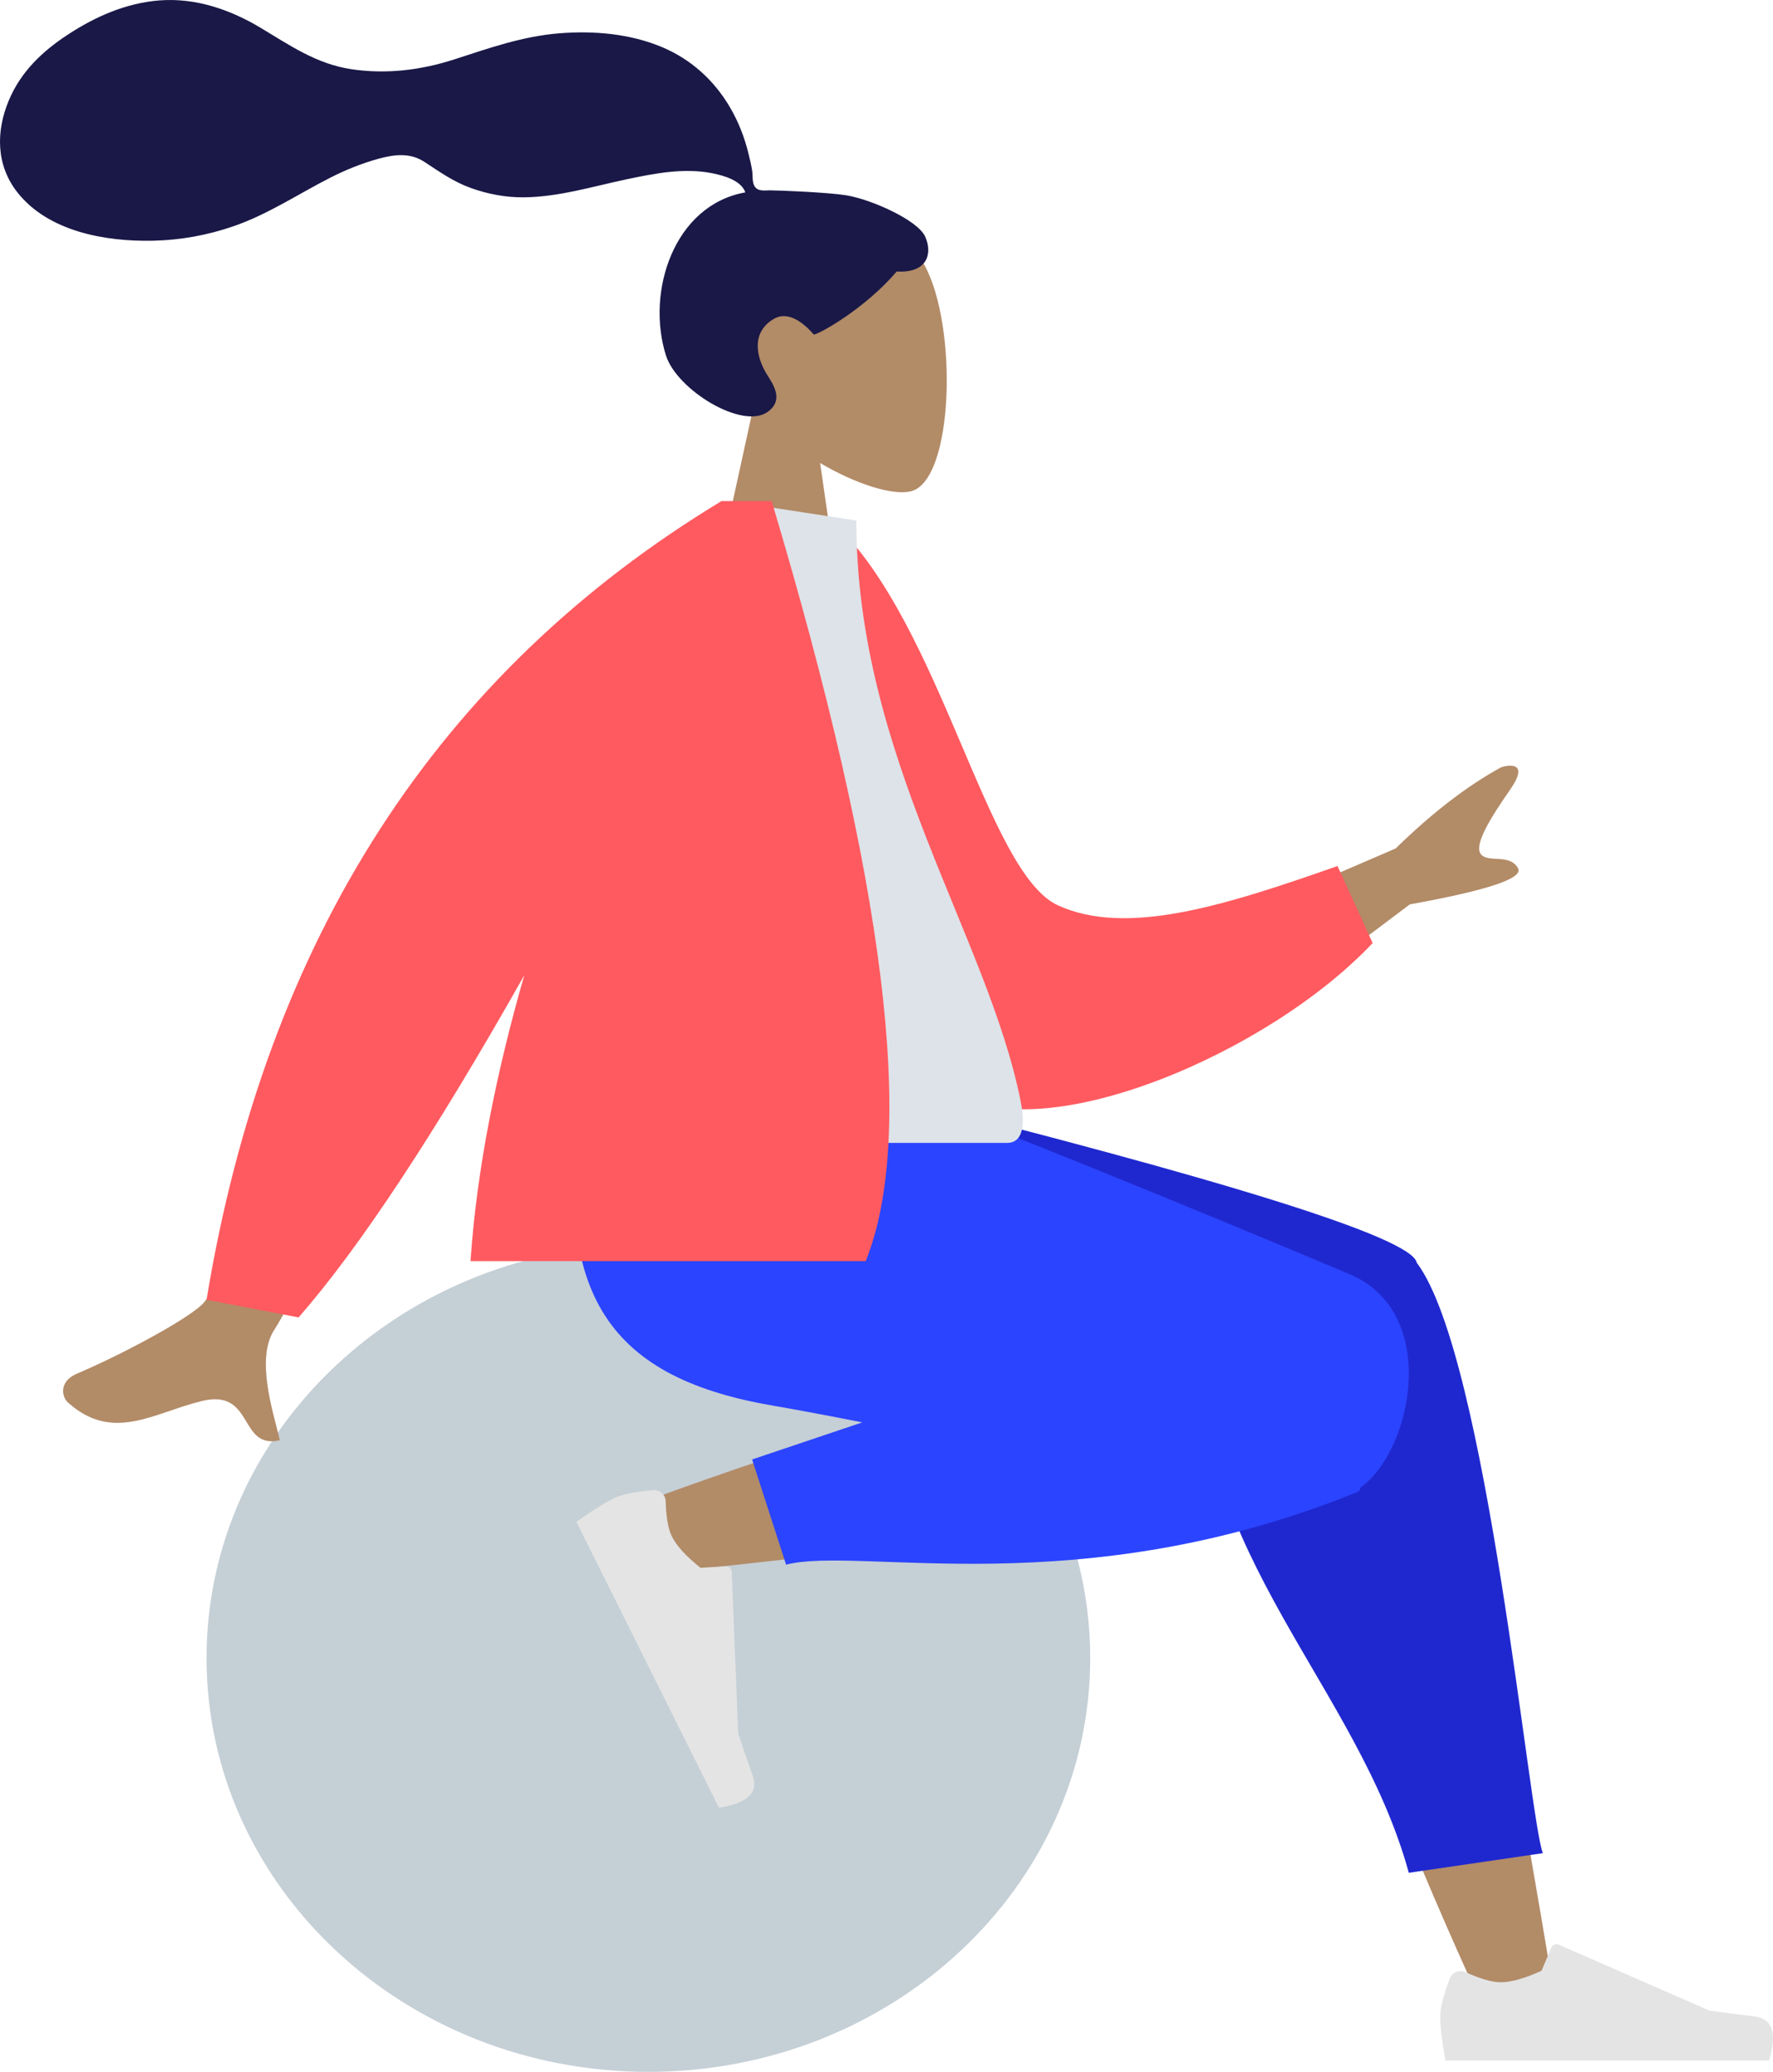<svg width="404" height="472" viewBox="0 0 404 472" fill="none" xmlns="http://www.w3.org/2000/svg">
<path fill-rule="evenodd" clip-rule="evenodd" d="M171.618 92.977C165.593 86.039 161.516 77.537 162.197 68.011C164.16 40.563 203.109 46.601 210.686 60.455C218.262 74.308 217.362 109.449 207.57 111.925C203.665 112.912 195.346 110.494 186.88 105.487L192.194 142.37H160.815L171.618 92.977Z" fill="#B28B67"/>
<path fill-rule="evenodd" clip-rule="evenodd" d="M192.801 44.488C188.665 43.822 177.53 43.365 175.476 43.365C174.164 43.365 172.742 43.659 171.965 42.477C171.328 41.509 171.561 39.872 171.371 38.749C171.151 37.444 170.837 36.156 170.52 34.871C169.619 31.215 168.255 27.736 166.347 24.471C162.767 18.344 157.522 13.544 150.901 10.752C143.589 7.668 135.315 6.962 127.45 7.588C119.034 8.257 111.415 10.982 103.468 13.547C95.896 15.992 87.964 16.954 80.044 15.76C72.064 14.558 66.035 10.315 59.304 6.288C52.413 2.165 44.539 -0.531 36.393 0.088C28.789 0.667 21.781 3.747 15.494 7.862C9.611 11.711 4.757 16.343 2.016 22.861C-0.932 29.873 -0.929 37.57 3.919 43.767C10.946 52.749 23.991 55.072 34.845 54.841C41.122 54.708 47.288 53.584 53.215 51.539C61.119 48.811 67.949 44.189 75.344 40.438C78.814 38.678 82.401 37.233 86.161 36.191C89.81 35.181 93.403 34.717 96.707 36.879C100.202 39.167 103.333 41.413 107.331 42.845C111.166 44.219 115.229 44.988 119.315 44.956C127.265 44.896 135.102 42.466 142.823 40.839C149.12 39.511 155.857 38.189 162.276 39.465C164.955 39.997 168.868 41.096 169.835 43.827C153.552 46.722 147.156 66.478 151.747 80.98C154.224 88.808 169.118 97.958 174.908 93.843C178.577 91.236 176.35 87.814 174.908 85.554C172.148 81.228 171.204 75.67 176.311 72.657C180.717 70.059 185.349 76.229 185.437 76.222C186.648 76.129 197.111 70.324 204.32 61.853C211.431 62.266 212.51 57.666 210.812 53.904C209.114 50.142 198.515 45.407 192.801 44.488Z" fill="#191847"/>
<path d="M147.742 472C203.342 472 248.415 429.793 248.415 377.728C248.415 325.663 203.342 283.457 147.742 283.457C92.141 283.457 47.068 325.663 47.068 377.728C47.068 429.793 92.141 472 147.742 472Z" fill="#C5CFD6"/>
<path fill-rule="evenodd" clip-rule="evenodd" d="M337.987 457.455C321.235 421.083 309.12 389.411 304.257 372.701C295.931 344.089 289.596 318.912 287.995 309.51C284.178 287.089 317.363 285.784 321.75 296.926C328.389 313.791 339.979 369.202 353.905 452.899L337.987 457.455ZM143.673 343.308C159.043 337.348 212.868 318.696 238.828 313.42C246.287 311.904 253.518 310.495 260.315 309.222C280.52 305.438 290.989 341.196 271.529 343.944C223.066 350.786 154.361 357.852 148.481 358.645C140.241 359.756 134.014 347.053 143.673 343.308Z" fill="#B28B67"/>
<path fill-rule="evenodd" clip-rule="evenodd" d="M272.717 299.382L189.58 257.864V248.826H199.467C279.898 268.932 320.998 281.817 322.768 287.481C322.787 287.542 322.804 287.603 322.82 287.664C322.86 287.716 322.9 287.769 322.939 287.822C338.879 309.327 348.425 414.317 351.558 422.179L321.014 426.649C309.33 384.146 271.949 354.536 272.942 303.631C272.674 302.138 272.606 300.721 272.717 299.382Z" fill="#1F28CF"/>
<path fill-rule="evenodd" clip-rule="evenodd" d="M196.488 324.039C188.881 322.545 181.876 321.212 175.882 320.181C137.164 313.518 125.873 293.187 132.549 248.826H203.886C215.539 252.11 276.099 277.024 307.52 290.275C328.316 299.046 321.761 330.662 309.984 338.89C309.92 339.395 309.708 339.738 309.33 339.891C245.979 365.65 195.862 352.134 179.121 356.453L171.377 332.489L196.488 324.039Z" fill="#2B44FF"/>
<path fill-rule="evenodd" clip-rule="evenodd" d="M148.816 339.468C144.686 339.838 141.756 340.436 140.025 341.262C137.921 342.265 135.022 344.077 131.331 346.696C132.536 349.112 143.365 370.823 163.818 411.83C170.318 410.825 172.883 408.392 171.515 404.53C170.147 400.669 169.044 397.445 168.204 394.86L166.744 358.081C166.716 357.373 166.111 356.817 165.392 356.838C165.38 356.838 165.368 356.839 165.356 356.84L159.614 357.169C156.339 354.552 154.174 352.189 153.122 350.078C152.266 348.363 151.785 345.661 151.678 341.972L151.678 341.972C151.637 340.556 150.438 339.431 149.001 339.458C148.939 339.459 148.878 339.462 148.816 339.468Z" fill="#E4E4E4"/>
<path fill-rule="evenodd" clip-rule="evenodd" d="M330.363 450.711C328.9 454.542 328.169 457.408 328.169 459.309C328.169 461.622 328.562 464.997 329.347 469.435C332.082 469.435 356.663 469.435 403.089 469.435C405.006 463.22 403.9 459.865 399.771 459.369C395.642 458.874 392.212 458.426 389.482 458.027L355.207 443.037C354.547 442.749 353.774 443.039 353.48 443.686C353.475 443.698 353.47 443.709 353.466 443.72L351.263 448.963C347.441 450.712 344.335 451.587 341.945 451.587C340.004 451.587 337.322 450.818 333.901 449.279L333.901 449.279C332.589 448.689 331.037 449.254 330.435 450.542C330.409 450.598 330.385 450.654 330.363 450.711Z" fill="#E4E4E4"/>
<path fill-rule="evenodd" clip-rule="evenodd" d="M270.641 213.705L318.015 193.295C326.314 185.182 334.328 179.016 342.057 174.797C344.368 174.075 348.316 173.857 344.104 179.893C339.891 185.929 335.737 192.463 337.42 194.579C339.103 196.694 343.979 194.359 345.906 197.799C347.19 200.093 338.971 202.836 321.249 206.029L285.768 232.716L270.641 213.705ZM79.111 219.326L105.903 224.541C78.959 273.8 64.51 299.907 62.555 302.863C58.156 309.513 62.26 321.701 63.776 328.119C54.265 330.291 58.016 316.247 45.979 319.179C34.992 321.855 25.677 328.724 15.433 319.461C14.173 318.322 13.251 314.762 17.546 312.936C28.244 308.387 44.05 299.87 46.613 296.563C50.108 292.053 60.941 266.308 79.111 219.326Z" fill="#B28B67"/>
<path fill-rule="evenodd" clip-rule="evenodd" d="M178.721 120.991L190.027 119.089C214.652 142.523 224.701 198.821 241.111 206.273C256.627 213.318 278.621 206.5 304.765 197.294L312.772 214.843C289.017 240.054 238.412 261.354 217.899 249.194C185.104 229.754 177.533 160.318 178.721 120.991Z" fill="#FF5A5F"/>
<path fill-rule="evenodd" clip-rule="evenodd" d="M129.437 260.37C174.768 260.37 208.113 260.37 229.471 260.37C234.042 260.37 233.181 253.895 232.52 250.627C224.894 212.918 195.124 172.269 195.124 118.591L166.27 114.152C142.403 151.808 134.15 198.169 129.437 260.37Z" fill="#DDE3E9"/>
<path fill-rule="evenodd" clip-rule="evenodd" d="M119.46 222.191C99.067 258.276 81.926 284.256 68.036 300.131L47.068 296.102C60.575 213.927 99.689 153.278 164.409 114.152H169.617L175.834 114.152C201.738 200.776 208.879 258.493 197.257 287.305H107.211C108.635 266.223 113.203 243.928 119.46 222.191H119.46Z" fill="#FF5A5F"/>
</svg>
